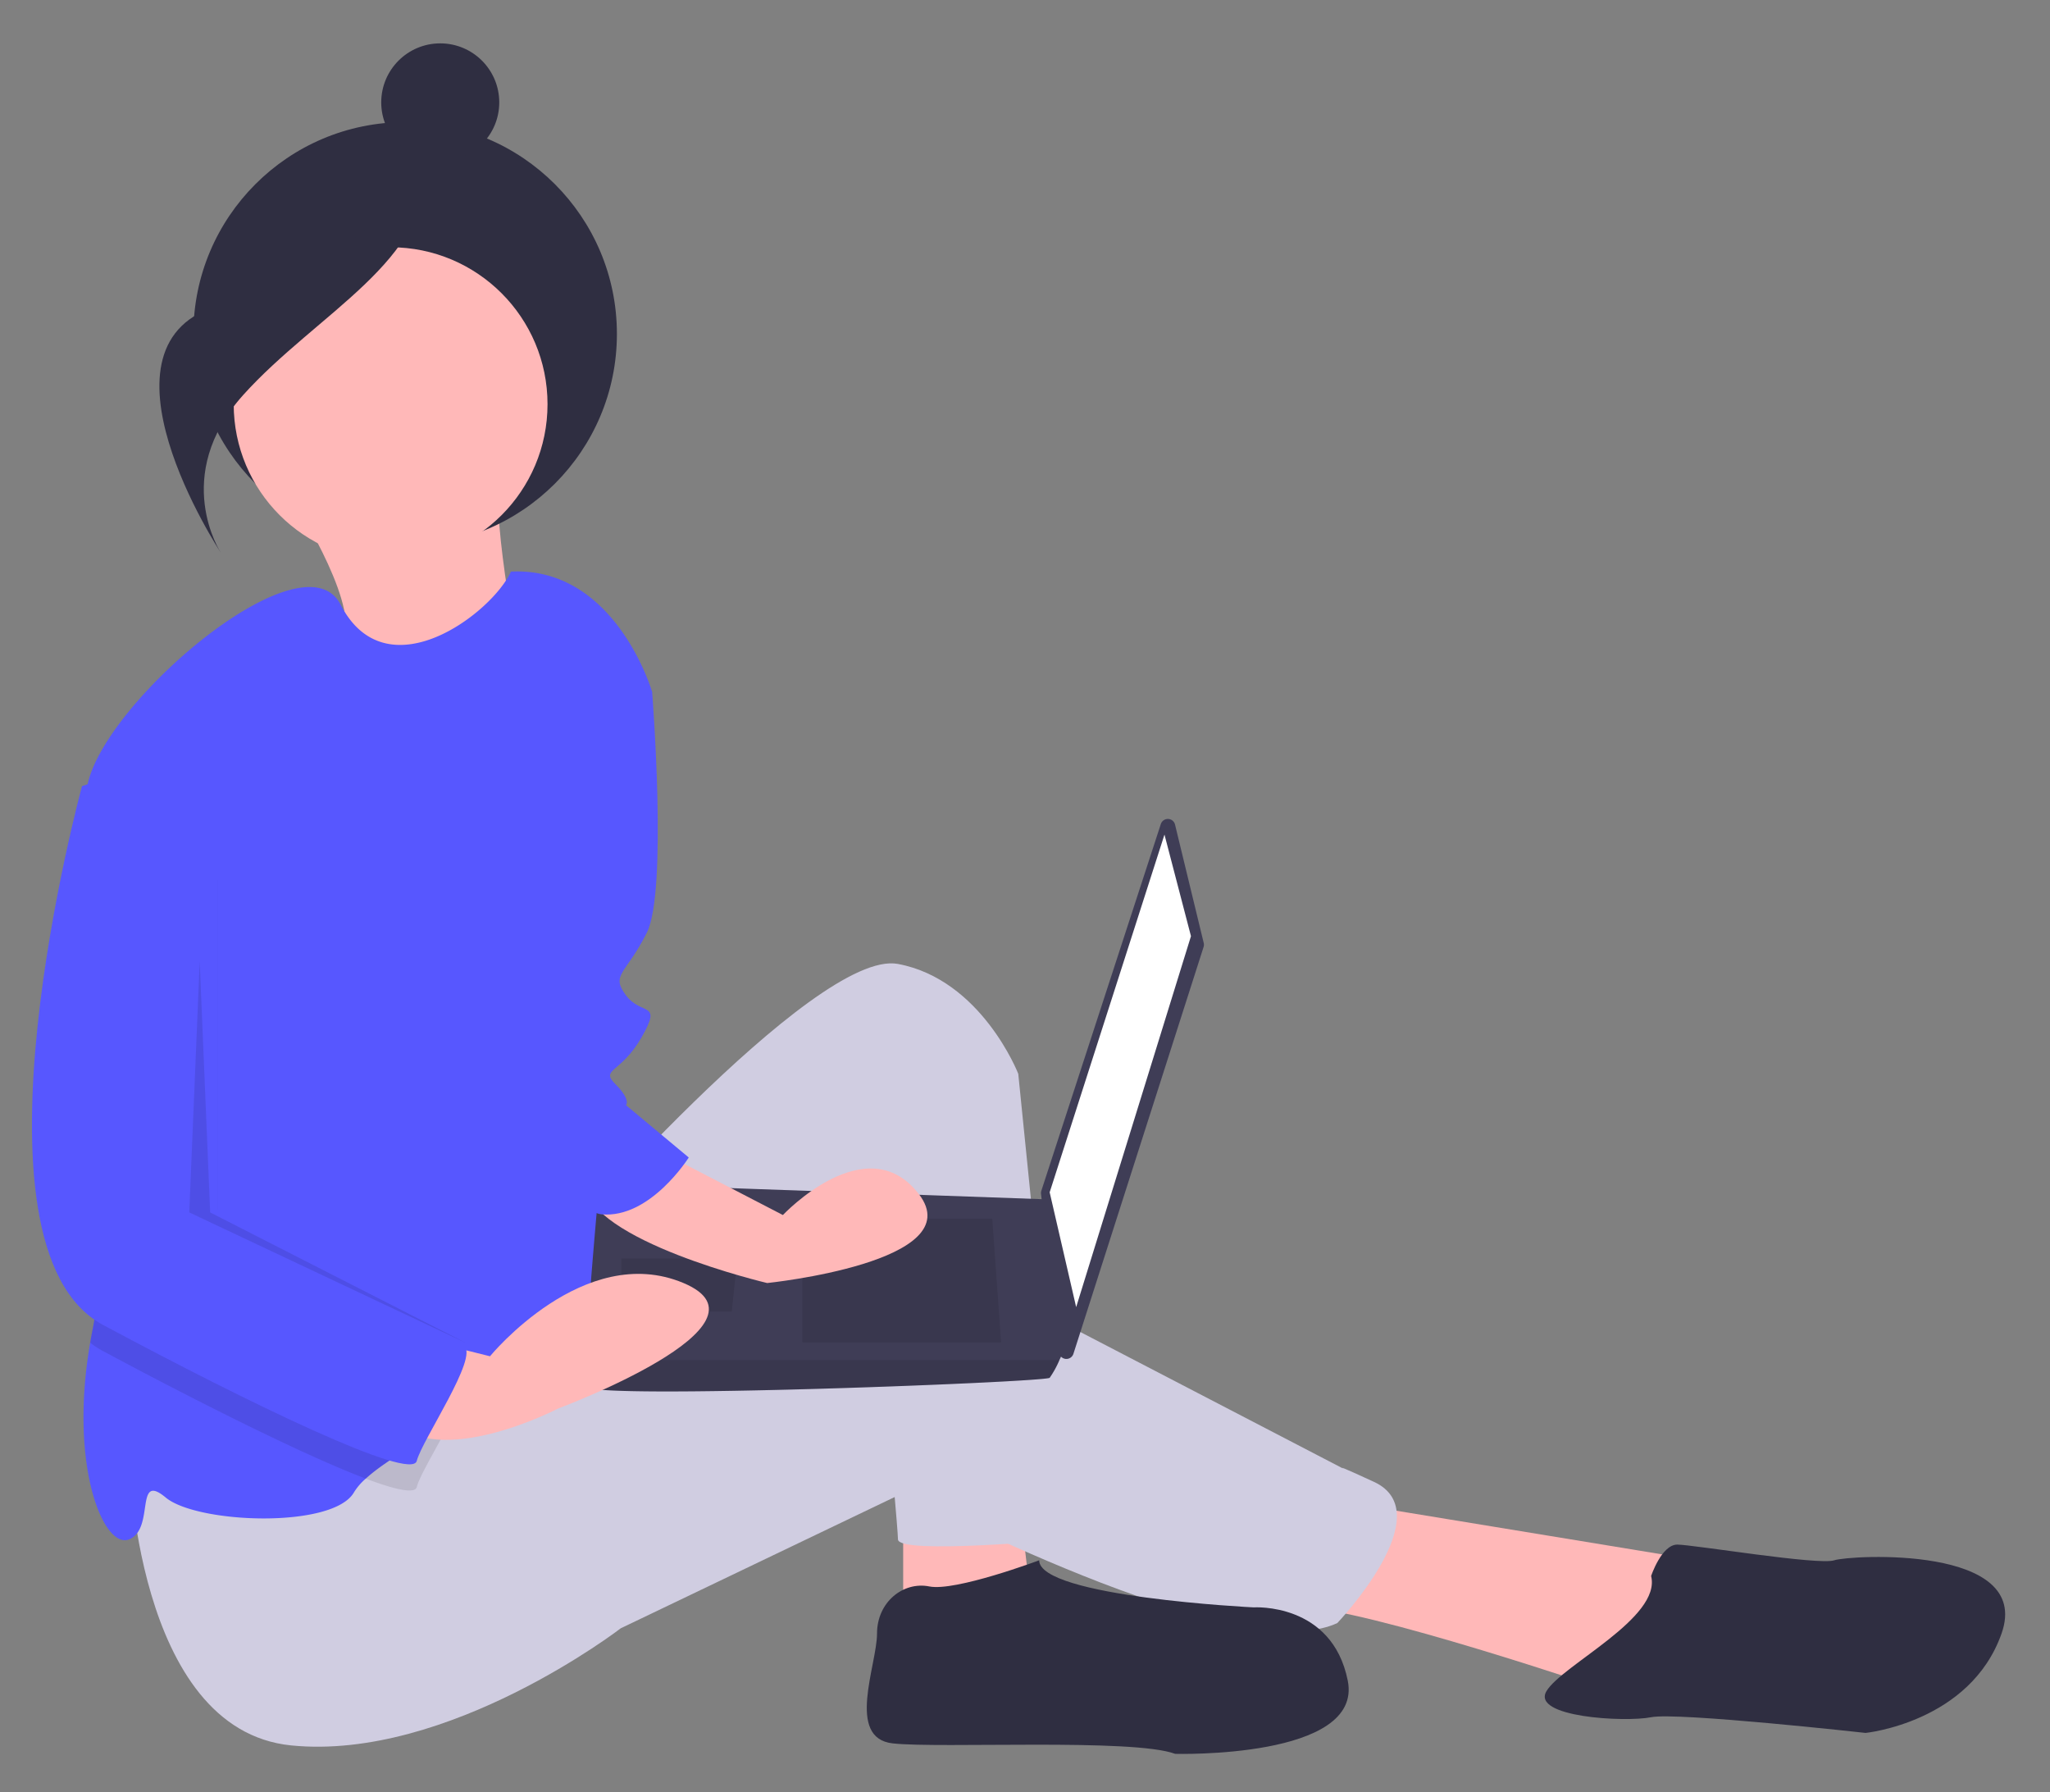 <svg width="328" height="286.723" xmlns="http://www.w3.org/2000/svg">
 <rect width="100%" height="100%" fill="#808080" stroke="none"/>
 <title>mobile_development</title>

 <g>
  <title>background</title>
  <rect fill="none" id="canvas_background" height="288.723" width="330" y="-1" x="-1"/>
 </g>
 <g>
  <title>Layer 1</title>
  <path id="svg_1" fill="#ffb8b8" d="m47.558,81.085s10.804,17.136 6.946,21.776s28.95,4.756 28.95,4.756s-4.928,-24.928 -3.478,-30.665l-32.418,4.133z"/>
  <circle id="svg_2" fill="#2f2e41" r="33.88" cy="53.416" cx="64.825"/>
  <polygon id="svg_3" fill="#ffb8b8" points="144.51,237.052 144.51,257.137 164.594,252.952 162.921,238.726 144.51,237.052 "/>
  <path id="svg_4" fill="#ffb8b8" d="m215.642,240.4l56.069,9.205l-14.226,20.921s-39.332,-13.39 -49.374,-13.39s7.532,-16.737 7.532,-16.737z"/>
  <path id="svg_5" fill="#d0cde1" d="m88.441,200.231s41.843,-48.537 55.232,-46.027s19.248,17.574 19.248,17.574l7.532,74.48s-26.779,2.511 -26.779,0s-5.021,-56.069 -5.021,-56.069s-39.332,87.033 -60.253,29.29l10.042,-19.248z"/>
  <path id="svg_6" fill="#d0cde1" d="m20.656,232.868s0.837,43.843 25.942,46.353s52.722,-18.737 52.722,-18.737l45.19,-21.649s53.559,28.344 69.459,20.813c0,0 16.737,-17.574 5.858,-22.595s-0.837,0 -0.837,0l-64.438,-33.474s-12.553,-3.347 -34.311,5.858s-51.048,13.39 -51.048,13.39l-48.537,10.042z"/>
  <circle id="svg_7" fill="#ffb8b8" r="25.106" cy="64.66" cx="62.498"/>
  <path id="svg_8" fill="#5757ff" d="m98.483,134.956l-1.674,35.148s0.837,46.027 -6.695,49.374c-3.808,1.69 -11.457,5.088 -18.528,8.804c-5.306,2.778 -10.285,5.724 -13.063,8.26a9.368,9.368 0 0 0 -1.883,2.184c-3.347,5.858 -25.106,5.021 -30.127,0.837s-1.674,5.021 -5.858,6.695c-4.05,1.623 -9.666,-11.649 -6.226,-31.466c0.109,-0.661 0.234,-1.331 0.368,-2.008c3.841,-19.206 -2.193,-65.208 -1.264,-82.982a31.273,31.273 0 0 1 0.427,-4.05c2.511,-13.39 34.545,-40.638 40.537,-29.03c7.381,14.327 24.336,1.239 27.248,-5.281c16.737,-0.837 22.595,19.248 22.595,19.248l-5.858,24.269z"/>
  <path id="svg_9" fill="#2f2e41" d="m166.268,249.605s-13.39,5.021 -17.574,4.184s-8.369,2.511 -8.369,7.532s-5.021,16.737 2.511,17.574s38.495,-0.837 45.19,1.674c0,0 30.127,0.837 27.616,-11.716s-15.063,-11.716 -15.063,-11.716s-34.311,-1.674 -34.311,-7.532z"/>
  <path id="svg_10" fill="#2f2e41" d="m264.18,252.115s1.674,-5.021 4.184,-5.021s22.595,3.347 25.106,2.511s31.8,-2.511 26.779,11.716s-21.758,15.9 -21.758,15.9s-30.127,-3.347 -34.311,-2.511s-19.248,0 -16.737,-4.184s18.411,-11.716 16.737,-18.411z"/>
  <path id="svg_11" fill="#3f3d56" d="m188.005,131.913l4.591,18.938a1.183,1.183 0 0 1 -0.023,0.639l-20.826,65.082a1.183,1.183 0 0 1 -2.302,-0.227l-2.881,-25.353a1.183,1.183 0 0 1 0.051,-0.5l19.116,-58.667a1.183,1.183 0 0 1 2.274,0.088z"/>
  <polygon id="svg_12" fill="#fff" points="186.316,133.512 190.555,149.761 172.186,209.105 167.947,190.737 186.316,133.512 "/>
  <path id="svg_13" fill="#3f3d56" d="m93.768,221.821c0.706,2.119 73.473,-0.706 74.18,-1.413a15.335,15.335 0 0 0 1.554,-2.826c0.664,-1.413 1.272,-2.826 1.272,-2.826l-2.826,-22.876l-72.06,-2.557s-1.802,19.386 -2.169,28.259a21.199,21.199 0 0 0 0.05,4.239z"/>
  <polygon id="svg_14" opacity="0.1" points="158.763,194.975 160.176,214.757 128.385,214.757 128.385,194.975 158.763,194.975 "/>
  <polygon id="svg_15" opacity="0.1" points="117.788,201.334 117.978,201.296 117.081,209.811 99.419,209.811 99.419,201.334 117.788,201.334 "/>
  <path id="svg_16" opacity="0.1" d="m93.768,221.821c0.706,2.119 73.473,-0.706 74.18,-1.413a15.335,15.335 0 0 0 1.554,-2.826l-75.784,0a21.199,21.199 0 0 0 0.05,4.239z"/>
  <circle id="svg_17" fill="#2f2e41" r="9.442" cy="16.379" cx="70.439"/>
  <path id="svg_18" fill="#2f2e41" d="m67.599,26.656s-9.647,16.046 -32.078,22.052s-0.183,39.715 -0.183,39.715s-8.09,-12.258 3.579,-25.239s30.448,-21.856 28.683,-36.529z"/>
  <path id="svg_19" opacity="0.1" d="m71.587,228.282c-2.067,3.908 -4.494,7.967 -4.904,9.607c-0.276,1.113 -3.339,0.469 -8.159,-1.347c-9.666,-3.657 -26.419,-12.034 -42.052,-20.411a13.202,13.202 0 0 1 -2.042,-1.339c0.109,-0.661 0.234,-1.331 0.368,-2.008c3.841,-19.206 -2.193,-65.208 -1.264,-82.982l7.122,-2.377l14.226,13.39l0,56.906s36.822,20.084 39.332,21.758c1.28,0.854 -0.485,4.745 -2.628,8.804z"/>
  <path id="svg_20" fill="#ffb8b8" d="m102.667,182.657l22.595,11.716s13.39,-14.226 21.758,-3.347s-24.269,14.226 -24.269,14.226s-28.453,-6.695 -29.29,-15.9s9.205,-6.695 9.205,-6.695z"/>
  <path id="svg_21" fill="#ffb8b8" d="m65.009,213.62l13.39,3.347s15.063,-18.411 30.964,-11.716s-20.084,20.084 -20.084,20.084s-19.248,10.042 -26.779,1.674s2.511,-13.39 2.511,-13.39z"/>
  <path id="svg_22" fill="#5757ff" d="m94.299,103.156c0.837,0.837 10.042,7.532 10.042,7.532s2.511,31.8 -0.837,38.495s-5.858,6.695 -3.347,10.042s5.858,0.837 2.511,6.695s-6.695,5.021 -4.184,7.532s1.674,3.347 1.674,3.347l10.042,8.369s-6.161,9.813 -13.96,9.091s-14.493,-38.381 -14.493,-38.381l12.553,-52.722z"/>
  <path id="svg_23" fill="#5757ff" d="m20.656,123.24l-7.532,2.511s-20.084,73.643 3.347,86.196s49.374,25.106 50.211,21.758s10.042,-16.737 7.532,-18.411s-39.332,-21.758 -39.332,-21.758l0,-56.906l-14.226,-13.39z"/>
  <polygon id="svg_24" opacity="0.1" points="31.953,153.785 30.28,193.954 74.633,214.876 33.627,193.954 31.953,153.785 "/>
 </g>
</svg>
